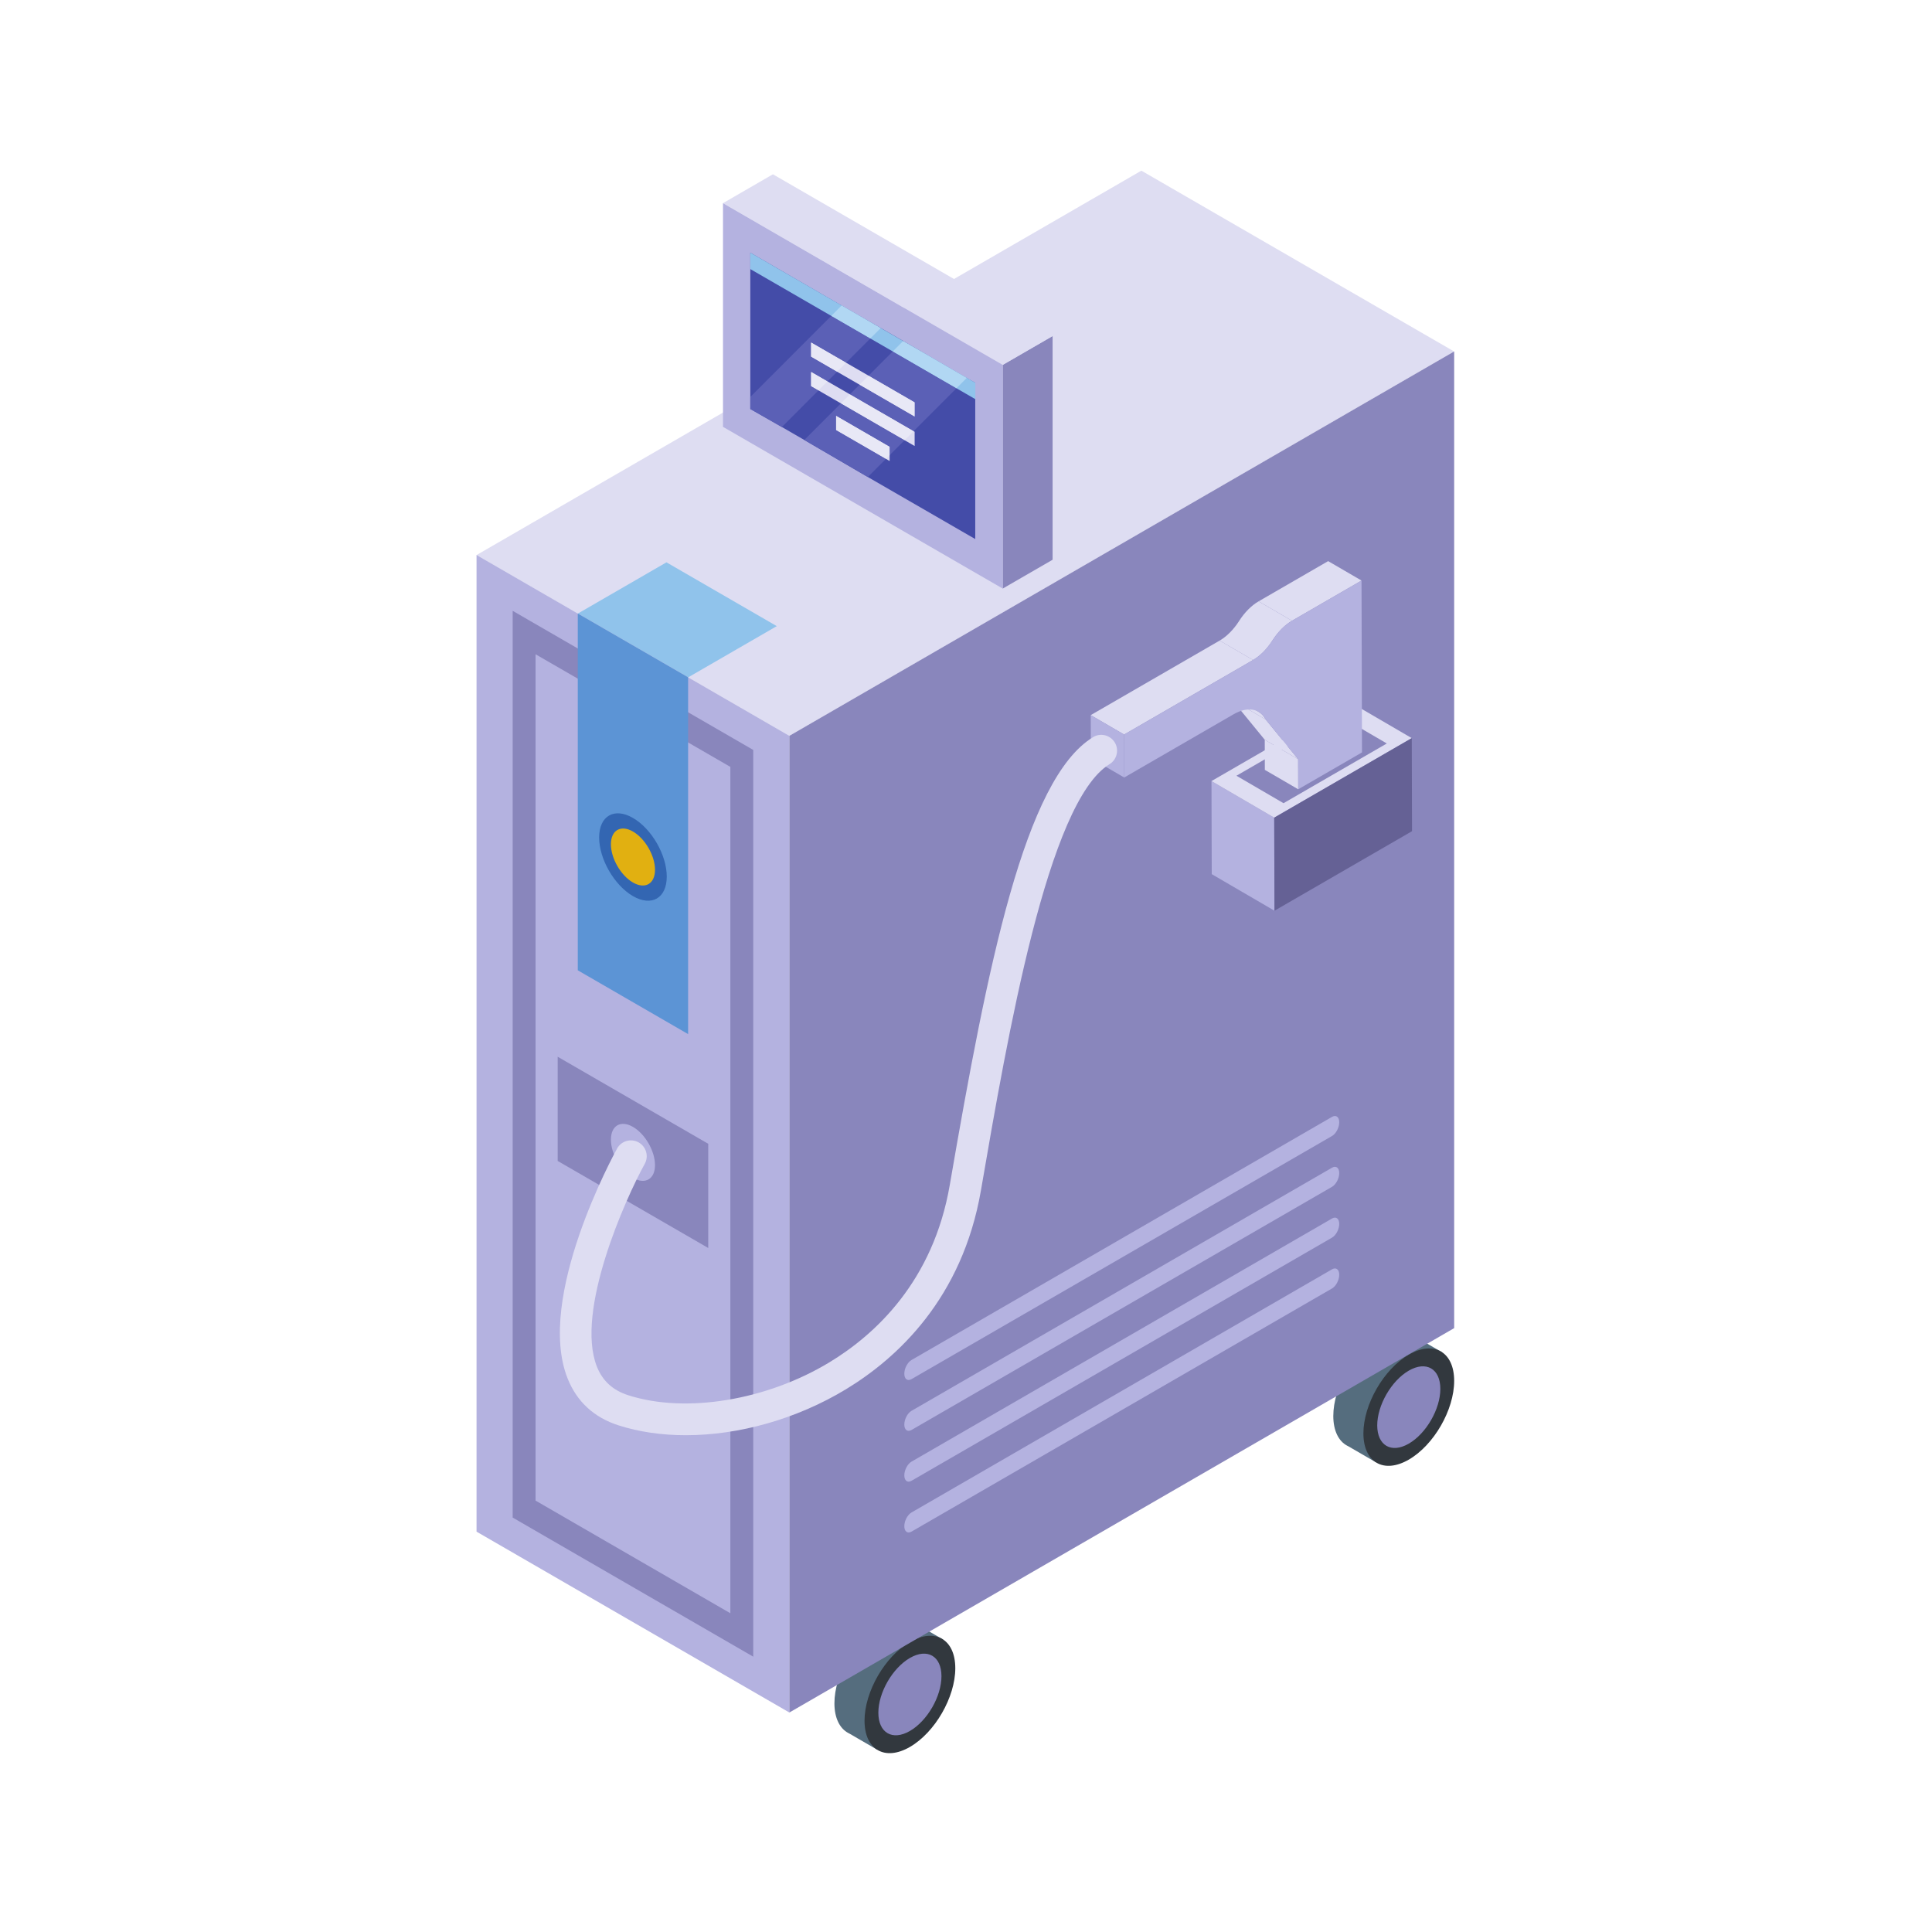 <svg xmlns="http://www.w3.org/2000/svg" xmlns:xlink="http://www.w3.org/1999/xlink" width="500" zoomAndPan="magnify" viewBox="0 0 375 375" height="500" preserveAspectRatio="xMidYMid meet" version="1.0"><defs><clipPath id="a5f6659cd4"><path d="M 264.254 261.109 L 282.246 261.109 L 282.246 285 L 264.254 285 Z M 264.254 261.109 " clip-rule="nonzero"/></clipPath><clipPath id="f8a43d3e6b"><path d="M 92.496 33.125 L 282.246 33.125 L 282.246 143 L 92.496 143 Z M 92.496 33.125 " clip-rule="nonzero"/></clipPath><clipPath id="3d2db988f3"><path d="M 92.496 107 L 154 107 L 154 333 L 92.496 333 Z M 92.496 107 " clip-rule="nonzero"/></clipPath><clipPath id="caefde13ec"><path d="M 153.156 68 L 282.246 68 L 282.246 332.781 L 153.156 332.781 Z M 153.156 68 " clip-rule="nonzero"/></clipPath><clipPath id="fb4bdc8f84"><path d="M 140 33.023 L 205 33.023 L 205 71 L 140 71 Z M 140 33.023 " clip-rule="nonzero"/></clipPath></defs><path fill="#556d7e" d="M 183.066 318.234 L 178.586 325.707 C 177.688 328.27 176.195 330.762 174.371 332.73 L 170.25 339.609 L 164.852 336.477 L 164.664 336.383 C 163.004 335.504 161.961 333.488 161.961 330.617 C 161.961 324.996 165.918 318.141 170.773 315.34 C 173.332 313.871 175.625 313.777 177.238 314.867 L 183.066 318.234 " fill-opacity="1" fill-rule="nonzero"/><path fill="#32383e" d="M 185.422 323.801 C 185.422 329.43 181.477 336.27 176.613 339.082 C 171.746 341.895 167.805 339.617 167.805 333.988 C 167.805 328.363 171.746 321.523 176.613 318.711 C 181.477 315.895 185.422 318.176 185.422 323.801 " fill-opacity="1" fill-rule="nonzero"/><path fill="#8986bc" d="M 182.738 325.352 C 182.738 329.266 179.996 334.023 176.613 335.98 C 173.23 337.938 170.488 336.352 170.488 332.438 C 170.488 328.527 173.23 323.766 176.613 321.809 C 179.996 319.852 182.738 321.441 182.738 325.352 " fill-opacity="1" fill-rule="nonzero"/><path fill="#556d7e" d="M 279.895 262.465 L 275.422 269.938 C 274.52 272.5 273.027 274.992 271.203 276.961 L 267.082 283.84 L 261.684 280.707 L 261.492 280.613 C 259.836 279.734 258.793 277.719 258.793 274.848 C 258.793 269.227 262.746 262.371 267.605 259.57 C 270.164 258.102 272.461 258.004 274.07 259.098 L 279.895 262.465 " fill-opacity="1" fill-rule="nonzero"/><g clip-path="url(#a5f6659cd4)"><path fill="#32383e" d="M 282.254 268.031 C 282.254 273.66 278.309 280.5 273.445 283.312 C 268.582 286.125 264.637 283.848 264.637 278.219 C 264.637 272.594 268.582 265.75 273.445 262.938 C 278.309 260.125 282.254 262.402 282.254 268.031 " fill-opacity="1" fill-rule="nonzero"/></g><path fill="#8986bc" d="M 279.57 269.582 C 279.57 273.496 276.828 278.254 273.445 280.211 C 270.062 282.168 267.32 280.582 267.32 276.668 C 267.32 272.754 270.062 267.996 273.445 266.039 C 276.828 264.082 279.57 265.672 279.57 269.582 " fill-opacity="1" fill-rule="nonzero"/><g clip-path="url(#f8a43d3e6b)"><path fill="#deddf2" d="M 92.496 107.738 L 153.215 142.84 L 282.254 68.23 L 221.539 33.125 L 92.496 107.738 " fill-opacity="1" fill-rule="nonzero"/></g><path fill="#90c3eb" d="M 129.359 109.148 L 150.773 121.531 L 133.562 131.48 L 112.148 119.098 L 129.359 109.148 " fill-opacity="1" fill-rule="nonzero"/><g clip-path="url(#3d2db988f3)"><path fill="#b4b2e0" d="M 153.215 332.398 L 92.496 297.293 L 92.496 107.719 L 153.215 142.824 L 153.215 332.398 " fill-opacity="1" fill-rule="nonzero"/></g><path fill="#8986bc" d="M 146.203 321.559 L 99.508 294.559 L 99.508 118.559 L 146.203 145.562 L 146.203 321.559 " fill-opacity="1" fill-rule="nonzero"/><path fill="#b4b2e0" d="M 141.762 313.129 L 103.953 291.266 L 103.953 126.992 L 141.762 148.852 L 141.762 313.129 " fill-opacity="1" fill-rule="nonzero"/><path fill="#5c94d5" d="M 133.562 131.461 L 112.148 119.082 L 112.148 188.336 L 133.562 200.719 L 133.562 131.461 " fill-opacity="1" fill-rule="nonzero"/><path fill="#3366b2" d="M 129.418 170.141 C 129.418 174.332 126.48 176.031 122.855 173.934 C 119.234 171.84 116.293 166.742 116.293 162.551 C 116.293 158.363 119.234 156.664 122.855 158.762 C 126.48 160.852 129.418 165.949 129.418 170.141 " fill-opacity="1" fill-rule="nonzero"/><path fill="#e1b011" d="M 127.137 168.82 C 127.137 171.555 125.219 172.66 122.855 171.293 C 120.492 169.926 118.578 166.605 118.578 163.875 C 118.578 161.141 120.492 160.035 122.855 161.398 C 125.219 162.766 127.137 166.09 127.137 168.82 " fill-opacity="1" fill-rule="nonzero"/><path fill="#8986bc" d="M 137.469 242.234 L 108.246 225.34 L 108.246 205.113 L 137.469 222.008 L 137.469 242.234 " fill-opacity="1" fill-rule="nonzero"/><g clip-path="url(#caefde13ec)"><path fill="#8986bc" d="M 282.254 257.789 L 153.215 332.398 L 153.215 142.824 L 282.254 68.215 L 282.254 257.789 " fill-opacity="1" fill-rule="nonzero"/></g><path fill="#b4b2e0" d="M 258.551 220.492 L 176.918 267.691 C 176.148 268.137 175.527 267.664 175.527 266.641 C 175.527 265.613 176.148 264.426 176.918 263.98 L 258.551 216.781 C 259.32 216.336 259.945 216.805 259.945 217.832 C 259.945 218.855 259.32 220.047 258.551 220.492 " fill-opacity="1" fill-rule="nonzero"/><path fill="#b4b2e0" d="M 258.551 230.355 L 176.918 277.559 C 176.148 278 175.527 277.531 175.527 276.508 C 175.527 275.48 176.148 274.289 176.918 273.844 L 258.551 226.645 C 259.32 226.199 259.945 226.668 259.945 227.695 C 259.945 228.719 259.32 229.91 258.551 230.355 " fill-opacity="1" fill-rule="nonzero"/><path fill="#b4b2e0" d="M 258.551 240.219 L 176.918 287.422 C 176.148 287.863 175.527 287.395 175.527 286.367 C 175.527 285.344 176.148 284.152 176.918 283.707 L 258.551 236.508 C 259.32 236.062 259.945 236.535 259.945 237.562 C 259.945 238.586 259.32 239.773 258.551 240.219 " fill-opacity="1" fill-rule="nonzero"/><path fill="#b4b2e0" d="M 258.551 250.086 L 176.918 297.289 C 176.148 297.73 175.527 297.258 175.527 296.234 C 175.527 295.207 176.148 294.02 176.918 293.574 L 258.551 246.371 C 259.32 245.93 259.945 246.398 259.945 247.426 C 259.945 248.449 259.32 249.641 258.551 250.086 " fill-opacity="1" fill-rule="nonzero"/><path fill="#8986bc" d="M 194.621 114.246 L 204.309 108.645 L 204.309 65.23 L 194.621 70.836 L 194.621 114.246 " fill-opacity="1" fill-rule="nonzero"/><g clip-path="url(#fb4bdc8f84)"><path fill="#deddf2" d="M 150.023 33.828 L 140.332 39.434 L 194.621 70.82 L 204.309 65.219 L 150.023 33.828 " fill-opacity="1" fill-rule="nonzero"/></g><path fill="#b4b2e0" d="M 194.621 114.238 L 140.332 82.848 L 140.332 39.434 L 194.621 70.828 L 194.621 114.238 " fill-opacity="1" fill-rule="nonzero"/><path fill="#444ca8" d="M 189.293 74.289 L 189.293 104.629 L 168.445 92.59 L 156.117 85.402 L 151.766 82.887 L 145.633 79.387 L 145.633 49.043 L 163.355 59.301 L 170.957 63.664 L 175.312 66.18 L 187.637 73.363 L 189.293 74.289 " fill-opacity="1" fill-rule="nonzero"/><path fill="#90c3eb" d="M 189.32 77.484 L 145.633 52.227 L 145.633 49.039 L 189.32 74.297 L 189.32 77.484 " fill-opacity="1" fill-rule="nonzero"/><path fill="#deddf2" d="M 177.531 80.852 L 157.422 69.223 L 157.422 66.465 L 177.531 78.094 L 177.531 80.852 " fill-opacity="1" fill-rule="nonzero"/><path fill="#deddf2" d="M 177.531 86.57 L 157.422 74.941 L 157.422 72.18 L 177.531 83.809 L 177.531 86.57 " fill-opacity="1" fill-rule="nonzero"/><path fill="#deddf2" d="M 172.672 89.477 L 162.281 83.469 L 162.281 80.707 L 172.672 86.719 L 172.672 89.477 " fill-opacity="1" fill-rule="nonzero"/><path fill="#5b60b6" d="M 151.766 82.887 L 145.633 79.387 L 145.633 77.051 L 161.352 61.312 L 168.93 65.695 L 164.23 70.398 L 157.422 66.465 L 157.422 69.223 L 162.484 72.152 L 160.613 74.027 L 157.422 72.18 L 157.422 74.941 L 158.863 75.773 L 151.766 82.887 M 170.949 63.676 L 167.078 61.438 L 170.957 63.664 L 170.949 63.676 " fill-opacity="1" fill-rule="nonzero"/><path fill="#b1d7f3" d="M 168.93 65.695 L 161.352 61.312 L 163.355 59.301 L 167.078 61.438 L 170.949 63.676 L 168.93 65.695 " fill-opacity="1" fill-rule="nonzero"/><path fill="#e8e8f6" d="M 162.484 72.152 L 157.422 69.223 L 157.422 66.465 L 164.23 70.398 L 162.484 72.152 " fill-opacity="1" fill-rule="nonzero"/><path fill="#e8e8f6" d="M 158.863 75.773 L 157.422 74.941 L 157.422 72.18 L 160.613 74.027 L 158.863 75.773 " fill-opacity="1" fill-rule="nonzero"/><path fill="#5b60b6" d="M 168.445 92.59 L 156.117 85.402 L 163.219 78.293 L 175.582 85.441 L 172.672 88.355 L 172.672 86.719 L 162.281 80.707 L 162.281 83.469 L 171.961 89.066 L 168.445 92.59 M 177.328 83.691 L 164.965 76.543 L 166.836 74.668 L 177.531 80.852 L 177.531 78.094 L 168.586 72.918 L 173.285 68.211 L 185.648 75.363 L 177.328 83.691 M 179.246 68.473 L 175.301 66.191 L 175.312 66.18 L 179.246 68.473 " fill-opacity="1" fill-rule="nonzero"/><path fill="#b1d7f3" d="M 185.648 75.363 L 173.285 68.211 L 175.301 66.191 L 179.246 68.473 L 187.637 73.363 L 185.648 75.363 " fill-opacity="1" fill-rule="nonzero"/><path fill="#e8e8f6" d="M 177.531 80.852 L 166.836 74.668 L 168.586 72.918 L 177.531 78.094 L 177.531 80.852 " fill-opacity="1" fill-rule="nonzero"/><path fill="#e8e8f6" d="M 175.582 85.441 L 163.219 78.293 L 164.965 76.543 L 177.328 83.691 L 175.582 85.441 " fill-opacity="1" fill-rule="nonzero"/><path fill="#e8e8f6" d="M 171.961 89.066 L 162.281 83.469 L 162.281 80.707 L 172.672 86.719 L 172.672 88.355 L 171.961 89.066 " fill-opacity="1" fill-rule="nonzero"/><path fill="#b4b2e0" d="M 247.375 176.77 L 235.199 169.672 L 235.148 151.605 L 247.324 158.707 L 247.375 176.77 " fill-opacity="1" fill-rule="nonzero"/><path fill="#deddf2" d="M 247.324 158.707 L 235.148 151.605 L 261.848 136.172 L 274.023 143.27 L 247.324 158.707 " fill-opacity="1" fill-rule="nonzero"/><path fill="#8986bc" d="M 249.133 155.898 L 239.992 150.57 L 260.039 138.977 L 269.18 144.309 L 249.133 155.898 " fill-opacity="1" fill-rule="nonzero"/><path fill="#656195" d="M 274.023 143.27 L 274.074 161.332 L 247.375 176.77 L 247.324 158.707 L 274.023 143.27 " fill-opacity="1" fill-rule="nonzero"/><path fill="#deddf2" d="M 251.984 153.199 L 245.504 149.43 L 245.488 143.59 L 251.969 147.359 L 251.984 153.199 " fill-opacity="1" fill-rule="nonzero"/><path fill="#deddf2" d="M 251.969 147.359 L 245.488 143.59 L 239.176 135.875 L 245.656 139.645 L 251.969 147.359 " fill-opacity="1" fill-rule="nonzero"/><path fill="#deddf2" d="M 237.809 134.391 L 244.285 138.164 C 244.844 138.484 245.312 138.984 245.656 139.645 L 239.176 135.875 C 238.832 135.215 238.367 134.719 237.809 134.391 " fill-opacity="1" fill-rule="nonzero"/><path fill="#deddf2" d="M 250.773 120.488 L 244.297 116.719 L 257.793 108.914 L 264.27 112.684 L 250.773 120.488 " fill-opacity="1" fill-rule="nonzero"/><path fill="#deddf2" d="M 243.215 128.105 L 236.734 124.336 C 238.113 123.539 239.461 122.184 240.516 120.523 C 241.566 118.867 242.918 117.516 244.297 116.719 L 250.773 120.488 C 249.395 121.285 248.047 122.641 246.992 124.293 C 245.941 125.953 244.594 127.309 243.215 128.105 " fill-opacity="1" fill-rule="nonzero"/><path fill="#deddf2" d="M 218.188 142.574 L 211.711 138.805 L 236.734 124.336 L 243.215 128.105 L 218.188 142.574 " fill-opacity="1" fill-rule="nonzero"/><path fill="#b4b2e0" d="M 218.211 150.914 L 211.734 147.145 L 211.711 138.805 L 218.188 142.574 L 218.211 150.914 " fill-opacity="1" fill-rule="nonzero"/><path fill="#b4b2e0" d="M 264.27 112.684 L 264.363 146.043 L 251.984 153.199 L 251.969 147.359 L 245.656 139.645 C 244.535 137.488 242.121 137.086 239.422 138.648 L 218.211 150.914 L 218.188 142.574 L 243.215 128.105 C 244.594 127.309 245.941 125.953 246.992 124.293 C 248.047 122.641 249.395 121.285 250.773 120.488 L 264.27 112.684 " fill-opacity="1" fill-rule="nonzero"/><path fill="#b4b2e0" d="M 127.137 226.148 C 127.137 228.879 125.219 229.984 122.855 228.621 C 120.492 227.258 118.578 223.934 118.578 221.199 C 118.578 218.469 120.492 217.359 122.855 218.727 C 125.219 220.094 127.137 223.418 127.137 226.148 " fill-opacity="1" fill-rule="nonzero"/><path fill="#deddf2" d="M 133.109 278.574 C 128.5 278.574 124.07 277.945 120.066 276.664 C 115.285 275.129 111.953 272.051 110.156 267.52 C 103.957 251.859 119.133 224.102 119.781 222.926 C 120.598 221.441 122.457 220.918 123.945 221.73 C 125.426 222.551 125.965 224.422 125.145 225.902 C 121.383 232.703 111.609 254.527 115.855 265.258 C 116.957 268.031 118.945 269.852 121.934 270.812 C 133.09 274.402 148.805 271.82 161.039 264.395 C 169.895 259.02 181.137 248.684 184.352 229.996 C 191.719 187.246 198.887 151.203 212.156 143.086 C 213.59 142.195 215.48 142.656 216.375 144.109 C 217.254 145.555 216.797 147.449 215.355 148.328 C 203.379 155.652 195.57 201.02 190.402 231.039 C 186.785 252.008 174.168 263.605 164.211 269.648 C 154.629 275.457 143.402 278.574 133.109 278.574 " fill-opacity="1" fill-rule="nonzero"/></svg>